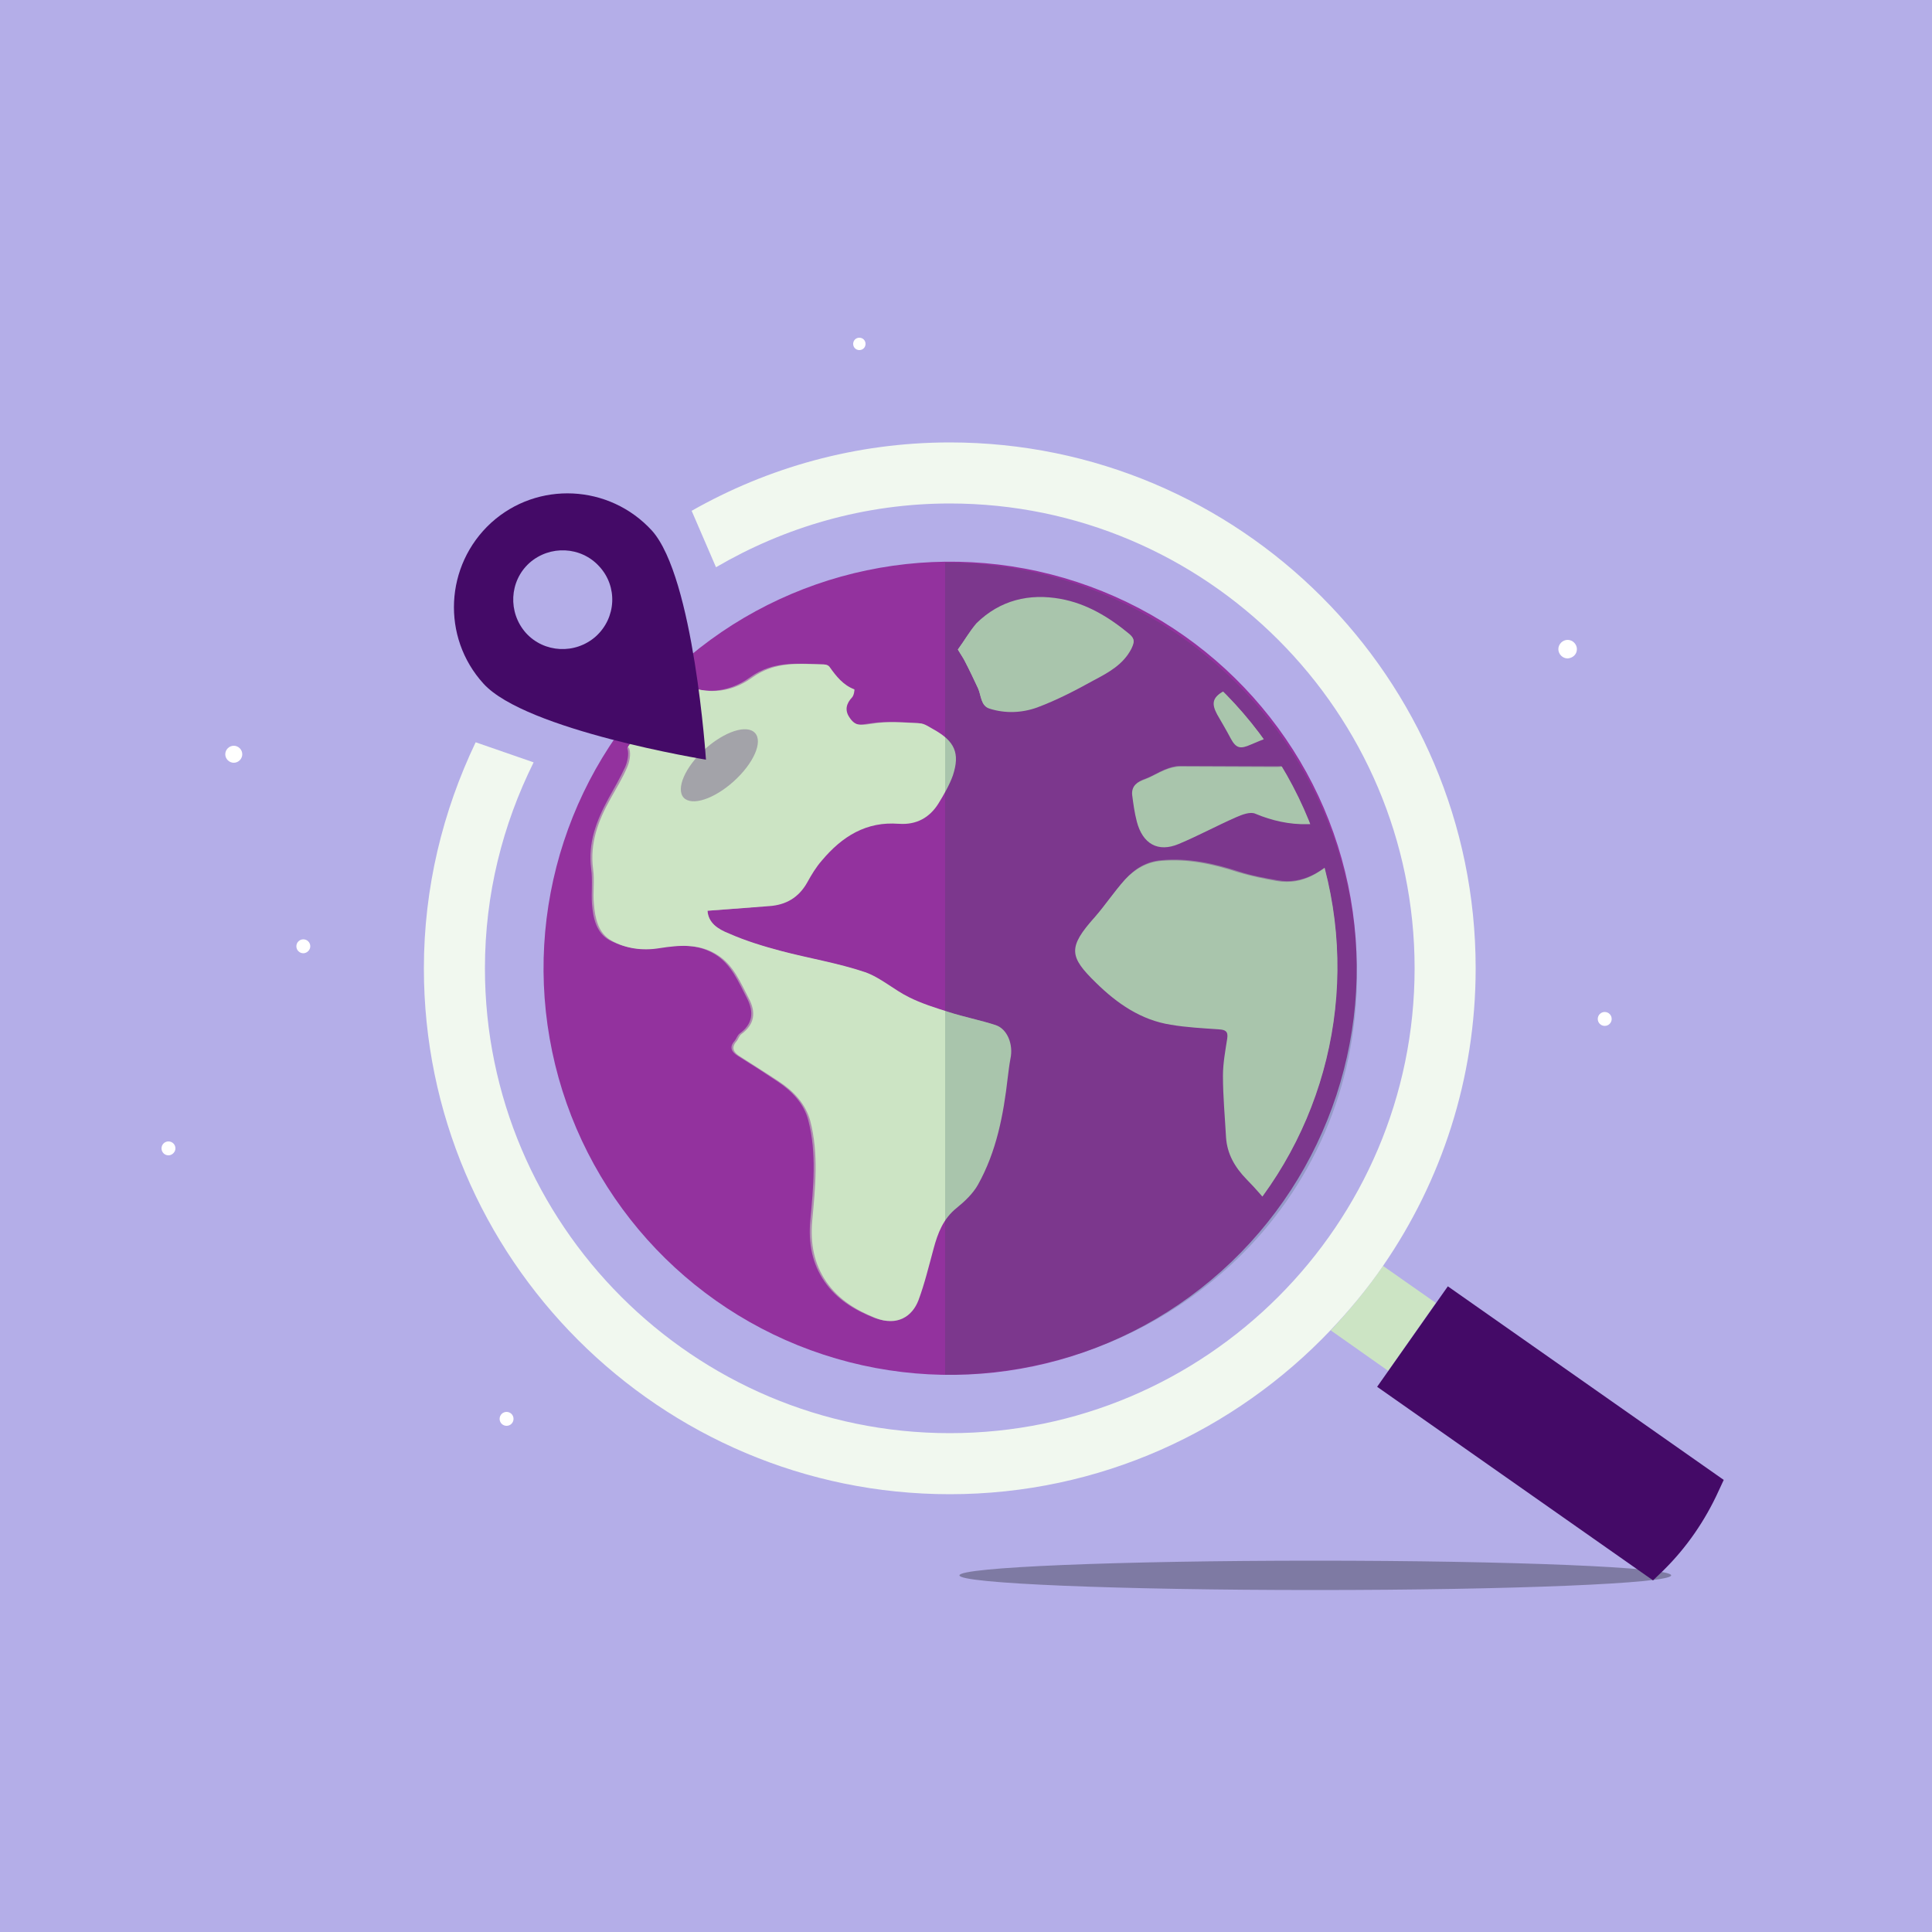 <?xml version='1.0' encoding='utf-8'?>
<svg xmlns:xlink="http://www.w3.org/1999/xlink" xmlns="http://www.w3.org/2000/svg" version="1.1" id="Layer_1" x="0px" y="0px" viewBox="0 0 500 500" style="enable-background:new 0 0 500 500;"> <style type="text/css"> .st0{fill:#b4aee8;} .st1{opacity:0.3;} .st2{fill:#93329e;} .st3{clip-path:url(#SVGID_2_);} .st4{fill:#CCE4C4;} .st5{opacity:0.5;} .st6{fill:#F1F8EF;} .st7{fill:#440a67;} .st8{fill:#440a67;} .st9{fill:#440a67;} .st10{opacity:0.2;fill:#1E4C4C;} .st11{fill:#FFFFFF;} </style> <rect class="st0" width="500" height="500"/> <g> <g class="st1"> <path d="M248.3,407.7c0,2.1,41.2,3.8,92.1,3.8c50.8,0,92.1-1.7,92.1-3.8c0-2.1-41.2-3.8-92.1-3.8 C289.5,403.9,248.3,405.6,248.3,407.7z"/> </g> <g> <g> <ellipse transform="matrix(0.979 -0.205 0.205 0.979 -46.117 55.641)" class="st2" cx="245.8" cy="250.6" rx="105.2" ry="105.2"/> </g> <g> <defs> <ellipse id="SVGID_1_" transform="matrix(0.993 -0.122 0.122 0.993 -28.627 31.713)" cx="245.3" cy="250.2" rx="100.6" ry="100.6"/> </defs> <clipPath id="SVGID_2_"> <use xlink:href="#SVGID_1_" style="overflow:visible;"/> </clipPath> <g class="st3"> <g> <path class="st4" d="M449.6,212.7c1.2,0.7,2.7,1.2,3.6,2.1c2.6,2.6,5,5.3,7.4,8.1c1.1,1.2,2,1.4,3,0.1c1.5-2.1,2.9-4.4,4.6-6.4 c3.2-3.7,3.1-8.9-0.9-11.8c-3.6-2.6-7.3-5-10.9-7.4c-1.3-0.8-2.1-1.6,0-2.4c0.6-0.2,1.2-0.7,1.9-0.8c4.8-0.4,9.6-0.9,14.4-1.1 c3.3-0.2,6.3-1,8.1-3.7c2.4-3.4,4.3-7.1,6.2-10.8c0.9-1.9-0.4-4.7-2.4-5.4c-1.8-0.6-3.7-1.2-5.6-1.2 c-5.5-0.2-10.9-0.1-16.4-0.2c-2.6-0.1-5.2-0.6-7.9-0.6c-4.6,0-9.3,0.5-13.9,0.5c-5.5,0-11-0.1-16.5-0.6 c-4-0.4-7.8-1.7-11.8-2.2c-6.2-0.9-12.5-0.7-18.4-3.2c-1.4-0.6-3.2-1.1-4.5-0.6c-4,1.6-8.1,3.3-11.8,5.6 c-6.4,4-13.1,6.6-20.8,5.8c-3.6-0.4-7.1-0.7-10.7-1.2c-3.8-0.6-7.5-1.6-11.3-2.1c-7.1-0.9-13,2.5-18.8,6 c-2.5,1.5-2.6,3.1-1.2,5.7c1.2,2.1,2.4,4.1,3.5,6.2c1.4,2.6,2.5,2.8,5.2,1.6c3-1.3,6-2.4,9.1-3.5c2-0.7,3.1,0.7,3.5,2.4 c0.8,4.1-1.7,6.9-5.9,6.9c-8.4,0-16.8-0.1-25.1-0.1c-1.3,0-2.7,0.4-3.9,0.9c-1.7,0.7-3.3,1.7-5.1,2.4c-2,0.7-3.5,1.7-3.3,4 c0.3,2.3,0.6,4.6,1.2,6.9c1.5,5.8,5.5,8.1,10.9,5.8c5-2.1,9.8-4.7,14.8-6.9c1.6-0.7,3.7-1.5,5-0.9c4.3,1.8,8.8,2.8,13.4,2.7 c2.6,0,5.3-0.1,7.9,0c3.4,0.2,4.7,2.8,2.8,5.6c-0.6,0.8-1.3,1.5-2.1,2.2c-4.6,4.4-9.6,8.1-16.5,6.9c-3.4-0.6-6.8-1.3-10.1-2.3 c-6.4-2.1-13-3.5-19.8-2.9c-3.8,0.3-6.9,2.2-9.4,4.9c-2.8,3.1-5.1,6.6-7.8,9.7c-7,7.8-6.6,10.2,0.4,17 c5.4,5.3,11.6,9.6,19.3,10.8c4.1,0.7,8.3,0.9,12.5,1.2c1.6,0.1,2.4,0.5,2.1,2.4c-0.5,3.2-1.1,6.4-1.1,9.6 c0,5.3,0.5,10.6,0.8,16c0.3,4.3,2.3,7.7,5.3,10.8c2.5,2.5,4.8,5.3,7.1,8c1.1,1.3,2,2.7,3.1,4c1.1,1.3,2.6,1.5,3.8,0.3 c2.5-2.6,5.6-4.9,7.1-8c4-8.3,7.6-16.8,10.7-25.4c2.6-7.2,6.3-13,13.1-16.9c3.4-1.9,6.5-4.6,9.4-7.2c2.4-2.1,2-3.2-0.8-4.5 c-1-0.4-2.2-0.7-3.1-1.2c-8.7-4.9-15.9-11.5-22.2-19.1c-1-1.2-1.3-2.9-1.9-4.4c3.3-1.1,4.5,0.9,5.3,2.6 c3.9,7.4,10.2,11.4,17.9,13.7c2.3,0.7,4.6,0.3,6.3-1.8c2.9-3.6,2.8-5-0.1-8.5c-2.8-3.4-5.2-7.1-7.8-10.6c0,0,0.1-0.2,0.2-0.6 c2.5,0.9,5.1,1.7,7.6,2.7c4.4,1.9,9.2,3.5,12.3,7.4c3.3,4.2,6.6,8.4,9.8,12.7c1.3,1.8,2.3,3.9,3.8,5.4c0.8,0.8,2.6,1.2,3.8,0.9 c1-0.3,2.3-1.6,2.5-2.7c0.7-2.6,0.9-5.3,1.2-8c0.8-7.5,5.5-9.8,11.8-5.8c2.3,1.5,4.2,3.4,6.3,5.2c3.4,2.9,6.5,6.2,10.3,8.5 c5.3,3.2,6.3,2.7,9.7-1.3c2.7-3.2,2.8-5.2,0.6-8.5c-0.8-1.1-1.5-2.2-2.3-3.3c-2.4-3.7-3.2-7.7-2.3-11.9 C447,222.3,448.2,218,449.6,212.7z"/> </g> <g> <path class="st4" d="M183.1,235.7c5.5-0.4,10.7-0.8,16-1.2c4.3-0.3,7.6-2.2,9.8-6.1c1.1-2,2.3-4,3.8-5.7 c5.2-6.2,11.5-10.2,20-9.5c4.5,0.3,7.9-1.6,10.2-5.3c1.4-2.3,2.8-4.7,3.7-7.2c1.9-5.8,0.5-8.9-5.1-12c-1.1-0.6-2.3-1.5-3.5-1.5 c-4.1-0.2-8.3-0.6-12.3,0.1c-2.8,0.4-4.3,0.8-5.9-1.7c-1.2-1.8-0.8-3.5,0.7-5.1c0.5-0.5,0.7-2,0.6-2.1 c-2.9-1.1-4.7-3.4-6.4-5.8c-0.2-0.3-0.7-0.6-1.1-0.6c-6.5-0.2-12.9-1-19,3.4c-5.8,4.2-12.7,4.6-19.3,0.9c-4.3-2.4-8-5.7-13-6.9 c-5.2-1.2-9.8-1.1-14.3,2.2c-4.2,3.1-8.5,6.2-13.2,8.5c-3.4,1.7-3.2,5.8-0.7,7.5c4.8,3.4,10,5.9,16,5.4 c3.2-0.2,6.4-0.8,9.7-0.9c1.1,0,2.9,1,3.1,1.8c0.4,1.4,0,3.3-0.6,4.7c-1.2,2.8-2.8,5.4-4.3,8.1c-3.2,5.7-5.4,11.5-4.5,18.3 c0.4,2.9-0.1,6,0.2,9c0.3,3.6,1.1,7.5,4.5,9.4c3.7,2.1,8,2.7,12.4,2c5.1-0.8,10.3-1.3,15,1.7c4.2,2.6,6,7.1,8.2,11.3 c1.9,3.6,1.5,6.7-1.9,9.2c-0.6,0.4-0.8,1.3-1.3,1.9c-1.5,1.7-0.7,2.9,0.9,3.9c3.4,2.2,6.8,4.3,10.1,6.5 c3.8,2.5,6.9,5.8,8.1,10.2c2.2,8.5,1.3,17.2,0.5,25.9c-0.5,5.7,0.4,11,3.7,15.8c3.2,4.6,7.7,7.3,12.7,9.3 c5.6,2.2,9.5-0.4,11.1-4.6c1.6-4.3,2.7-8.9,3.9-13.3c1.1-4.1,2.5-7.8,6-10.6c2.1-1.7,4.2-3.7,5.5-6c4.8-8.6,6.6-18.1,7.7-27.7 c0.2-1.6,0.4-3.3,0.7-4.9c0.8-3.7-0.8-7.7-3.8-8.7c-4-1.3-8.2-2.1-12.2-3.4c-3.5-1.1-7-2.2-10.2-3.8c-3.9-1.9-7.4-5.1-11.4-6.5 c-7.1-2.4-14.6-3.6-21.8-5.5c-4.5-1.2-9.1-2.6-13.4-4.5C185.9,240.5,183.3,238.9,183.1,235.7z"/> </g> <g> <path class="st4" d="M247.9,168.1c0.8,1.4,1.4,2.2,1.8,3c1.2,2.3,2.3,4.7,3.4,7c0.8,1.8,0.7,4.4,2.9,5.1 c4.1,1.3,8.4,1.2,12.3-0.3c5-1.9,9.8-4.4,14.6-7c3.8-2,7.6-4.1,9.8-8.2c0.7-1.3,1.1-2.3-0.4-3.6c-5.3-4.4-11.1-7.9-17.8-9.1 c-8.1-1.5-15.7,0.3-21.8,6.3C250.9,163.4,249.6,165.8,247.9,168.1z"/> </g> <g class="st5"> <path class="st4" d="M449.6,212.7c-1.4,5.3-2.6,9.6-3.6,14c-0.9,4.2-0.1,8.3,2.3,11.9c0.7,1.1,1.5,2.2,2.3,3.3 c2.3,3.4,2.2,5.3-0.6,8.5c-3.4,4-4.5,4.5-9.7,1.3c-3.8-2.3-6.9-5.6-10.3-8.5c-2.1-1.7-4-3.7-6.3-5.2 c-6.3-4.1-11.1-1.7-11.8,5.8c-0.3,2.7-0.5,5.4-1.2,8c-0.3,1.1-1.5,2.4-2.5,2.7c-1.1,0.3-3-0.1-3.8-0.9 c-1.5-1.5-2.5-3.6-3.8-5.4c-3.2-4.3-6.4-8.5-9.8-12.7c-3.2-4-7.9-5.5-12.3-7.4c-2.5-1.1-5-1.8-7.6-2.7 c-0.2,0.5-0.2,0.6-0.2,0.6c2.6,3.6,5,7.2,7.8,10.6c2.9,3.4,3,4.9,0.1,8.5c-1.7,2.1-4,2.5-6.3,1.8c-7.7-2.3-14-6.3-17.9-13.7 c-0.9-1.6-2-3.6-5.3-2.6c0.6,1.5,0.9,3.3,1.9,4.4c6.3,7.7,13.5,14.2,22.2,19.1c1,0.5,2.1,0.8,3.1,1.2c2.8,1.2,3.2,2.3,0.8,4.5 c-2.9,2.6-6,5.3-9.4,7.2c-6.8,3.9-10.5,9.7-13.1,16.9c-3.1,8.6-6.7,17.1-10.7,25.4c-1.5,3.1-4.6,5.4-7.1,8 c-1.2,1.2-2.7,1-3.8-0.3c-1.1-1.3-2-2.7-3.1-4c-2.3-2.7-4.6-5.4-7.1-8c-3-3-5.1-6.5-5.3-10.8c-0.3-5.3-0.8-10.6-0.8-16 c0-3.2,0.6-6.4,1.1-9.6c0.3-1.9-0.4-2.3-2.1-2.4c-4.2-0.3-8.4-0.5-12.5-1.2c-7.7-1.3-13.8-5.5-19.3-10.8c-7-6.9-7.3-9.2-0.4-17 c2.8-3.1,5.1-6.6,7.8-9.7c2.5-2.8,5.5-4.6,9.4-4.9c6.8-0.6,13.3,0.8,19.8,2.9c3.3,1.1,6.7,1.7,10.1,2.3 c6.9,1.2,11.9-2.5,16.5-6.9c0.7-0.7,1.5-1.4,2.1-2.2c1.9-2.8,0.6-5.4-2.8-5.6c-2.6-0.2-5.3-0.1-7.9,0 c-4.7,0.1-9.1-0.9-13.4-2.7c-1.3-0.6-3.5,0.2-5,0.9c-5,2.2-9.8,4.8-14.8,6.9c-5.4,2.2-9.4,0-10.9-5.8c-0.6-2.2-1-4.6-1.2-6.9 c-0.3-2.3,1.3-3.3,3.3-4c1.7-0.6,3.3-1.7,5.1-2.4c1.2-0.5,2.6-0.9,3.9-0.9c8.4,0,16.8,0.1,25.1,0.1c4.3,0,6.7-2.9,5.9-6.9 c-0.3-1.6-1.5-3-3.5-2.4c-3.1,1-6.1,2.1-9.1,3.5c-2.7,1.2-3.8,1-5.2-1.6c-1.2-2.1-2.3-4.2-3.5-6.2c-1.4-2.5-1.3-4.2,1.2-5.7 c5.8-3.4,11.6-6.9,18.8-6c3.8,0.5,7.5,1.5,11.3,2.1c3.5,0.5,7.1,0.8,10.7,1.2c7.7,0.8,14.4-1.8,20.8-5.8 c3.7-2.3,7.7-4,11.8-5.6c1.2-0.5,3.1,0.1,4.5,0.6c5.9,2.5,12.3,2.3,18.4,3.2c3.9,0.5,7.8,1.8,11.8,2.2c5.5,0.5,11,0.6,16.5,0.6 c4.6,0,9.3-0.4,13.9-0.5c2.6,0,5.2,0.6,7.9,0.6c5.5,0.1,10.9,0,16.4,0.2c1.9,0.1,3.8,0.6,5.6,1.2c2,0.7,3.3,3.5,2.4,5.4 c-1.8,3.7-3.8,7.4-6.2,10.8c-1.8,2.7-4.9,3.5-8.1,3.7c-4.8,0.2-9.6,0.7-14.4,1.1c-0.6,0.1-1.2,0.5-1.9,0.8 c-2.1,0.8-1.3,1.6,0,2.4c3.7,2.5,7.4,4.8,10.9,7.4c3.9,2.9,4.1,8.1,0.9,11.8c-1.7,2-3,4.3-4.6,6.4c-1,1.3-1.9,1.2-3-0.1 c-2.4-2.8-4.8-5.5-7.4-8.1C452.3,213.9,450.8,213.4,449.6,212.7z"/> </g> <g class="st5"> <path class="st4" d="M183.1,235.7c0.2,3.2,2.8,4.8,5.1,5.8c4.3,1.9,8.8,3.3,13.4,4.5c7.3,2,14.7,3.2,21.8,5.5 c4.1,1.3,7.5,4.5,11.4,6.5c3.3,1.6,6.8,2.8,10.2,3.8c4,1.3,8.2,2.1,12.2,3.4c3.1,1,4.6,5,3.8,8.7c-0.3,1.6-0.5,3.3-0.7,4.9 c-1,9.7-2.8,19.2-7.7,27.7c-1.3,2.3-3.4,4.3-5.5,6c-3.5,2.8-4.9,6.5-6,10.6c-1.2,4.5-2.3,9-3.9,13.3c-1.6,4.2-5.5,6.8-11.1,4.6 c-5-2-9.5-4.7-12.7-9.3c-3.3-4.8-4.2-10.1-3.7-15.8c0.8-8.7,1.7-17.4-0.5-25.9c-1.1-4.4-4.3-7.7-8.1-10.2 c-3.3-2.2-6.7-4.4-10.1-6.5c-1.6-1-2.4-2.2-0.9-3.9c0.5-0.6,0.7-1.4,1.3-1.9c3.4-2.5,3.8-5.5,1.9-9.2c-2.2-4.2-4-8.7-8.2-11.3 c-4.7-2.9-9.9-2.4-15-1.7c-4.4,0.7-8.6,0-12.4-2c-3.4-1.9-4.2-5.7-4.5-9.4c-0.2-3,0.2-6-0.2-9c-0.9-6.8,1.4-12.6,4.5-18.3 c1.5-2.7,3-5.3,4.3-8.1c0.6-1.4,1-3.3,0.6-4.7c-0.2-0.8-2-1.8-3.1-1.8c-3.2,0-6.4,0.6-9.7,0.9c-6.1,0.4-11.2-2.1-16-5.4 c-2.5-1.7-2.7-5.8,0.7-7.5c4.7-2.3,9-5.4,13.2-8.5c4.5-3.4,9.1-3.4,14.3-2.2c5,1.2,8.8,4.4,13,6.9c6.6,3.8,13.5,3.3,19.3-0.9 c6.1-4.4,12.4-3.5,19-3.4c0.4,0,0.9,0.3,1.1,0.6c1.7,2.4,3.5,4.7,6.4,5.8c0.1,0-0.2,1.6-0.6,2.1c-1.5,1.6-1.9,3.3-0.7,5.1 c1.6,2.5,3.1,2.1,5.9,1.7c4-0.6,8.2-0.3,12.3-0.1c1.2,0.1,2.4,0.9,3.5,1.5c5.6,3.1,7,6.1,5.1,12c-0.8,2.5-2.2,5-3.7,7.2 c-2.3,3.7-5.7,5.6-10.2,5.3c-8.5-0.6-14.9,3.3-20,9.5c-1.4,1.7-2.6,3.7-3.8,5.7c-2.2,3.8-5.5,5.7-9.8,6.1 C193.9,234.9,188.6,235.3,183.1,235.7z"/> </g> <g> <path class="st4" d="M247.9,168.1c1.7-2.3,3-4.7,4.9-6.6c6.1-6,13.7-7.8,21.8-6.3c6.7,1.2,12.5,4.7,17.8,9.1 c1.5,1.2,1,2.3,0.4,3.6c-2.1,4.1-6,6.2-9.8,8.2c-4.7,2.6-9.5,5.1-14.6,7c-3.9,1.4-8.2,1.6-12.3,0.3c-2.3-0.7-2.1-3.3-2.9-5.1 c-1.1-2.4-2.2-4.7-3.4-7C249.3,170.3,248.8,169.5,247.9,168.1z"/> </g> </g> </g> </g> <g> <path class="st4" d="M344.4,344.3l14.9,10.5l12.3-17.6l-13.7-9.6C353.9,333.5,349.3,339,344.4,344.3z"/> <path class="st6" d="M381.9,250.6c0-75.1-61.1-136.1-136.1-136.1c-24.3,0-47.1,6.5-66.8,17.7l6.3,14.6 c17.8-10.4,38.4-16.5,60.5-16.5c66.3,0,120.3,54,120.3,120.3c0,66.3-54,120.3-120.3,120.3c-66.3,0-120.3-54-120.3-120.3 c0-19.2,4.6-37.2,12.6-53.3l-15-5.2c-8.5,17.8-13.4,37.6-13.4,58.5c0,75.1,61.1,136.1,136.1,136.1c38.8,0,73.8-16.4,98.6-42.5 c4.9-5.2,9.5-10.7,13.6-16.7C373,305.7,381.9,279.2,381.9,250.6z"/> </g> <g> <g class="st1"> <path class="st7" d="M195.4,189.7c-2.1-2.3-7.9-0.4-13,4.2c-5.1,4.6-7.5,10.2-5.5,12.5c2.1,2.3,7.9,0.4,13-4.2 C195,197.6,197.5,192,195.4,189.7z"/> </g> <g> <g> <path class="st8" d="M182.7,196.6c0,0-46.7-7.6-57.6-19.7c-10.9-12-10-30.6,2-41.6c12-10.9,30.6-10,41.6,2 C179.6,149.4,182.7,196.6,182.7,196.6z M155.1,146.6c-4.7-5.2-12.8-5.6-18.1-0.9c-5.2,4.7-5.6,12.8-0.9,18.1 c4.7,5.2,12.8,5.6,18.1,0.9C159.5,159.9,159.9,151.8,155.1,146.6z"/> </g> </g> </g> <path class="st9" d="M356.4,358.9l71.4,50.1l2.7-2.6c6-5.9,10.8-12.9,14.3-20.6l1.3-2.8l-71.4-50.1L356.4,358.9z"/> <path class="st10" d="M351.2,252.2c0-58.9-47.7-106.6-106.6-106.6c0,99,0,110.6,0,210.2C303.5,355.7,351.2,311,351.2,252.2z"/> <path class="st11" d="M408.1,168c0-1.3-1.1-2.4-2.4-2.4c-1.3,0-2.4,1.1-2.4,2.4c0,1.3,1.1,2.4,2.4,2.4 C407.1,170.3,408.1,169.3,408.1,168z"/> <path class="st11" d="M224,89c0-0.9-0.7-1.6-1.6-1.6c-0.9,0-1.6,0.7-1.6,1.6c0,0.9,0.7,1.6,1.6,1.6C223.3,90.6,224,89.9,224,89z"/> <path class="st11" d="M62.7,195.2c0-1.2-1-2.2-2.2-2.2c-1.2,0-2.2,1-2.2,2.2s1,2.2,2.2,2.2C61.7,197.4,62.7,196.4,62.7,195.2z"/> <path class="st11" d="M80.3,244.9c0-1-0.8-1.8-1.8-1.8c-1,0-1.8,0.8-1.8,1.8c0,1,0.8,1.8,1.8,1.8C79.4,246.7,80.3,245.9,80.3,244.9 z"/> <path class="st11" d="M132.9,367.2c0-1-0.8-1.8-1.8-1.8c-1,0-1.8,0.8-1.8,1.8c0,1,0.8,1.8,1.8,1.8 C132.1,369,132.9,368.2,132.9,367.2z"/> <path class="st11" d="M45.4,297.2c0-1-0.8-1.8-1.8-1.8c-1,0-1.8,0.8-1.8,1.8c0,1,0.8,1.8,1.8,1.8C44.5,299,45.4,298.2,45.4,297.2z"/> <path class="st11" d="M417.1,263.7c0-1-0.8-1.8-1.8-1.8c-1,0-1.8,0.8-1.8,1.8c0,1,0.8,1.8,1.8,1.8 C416.3,265.5,417.1,264.7,417.1,263.7z"/> </g> </svg>